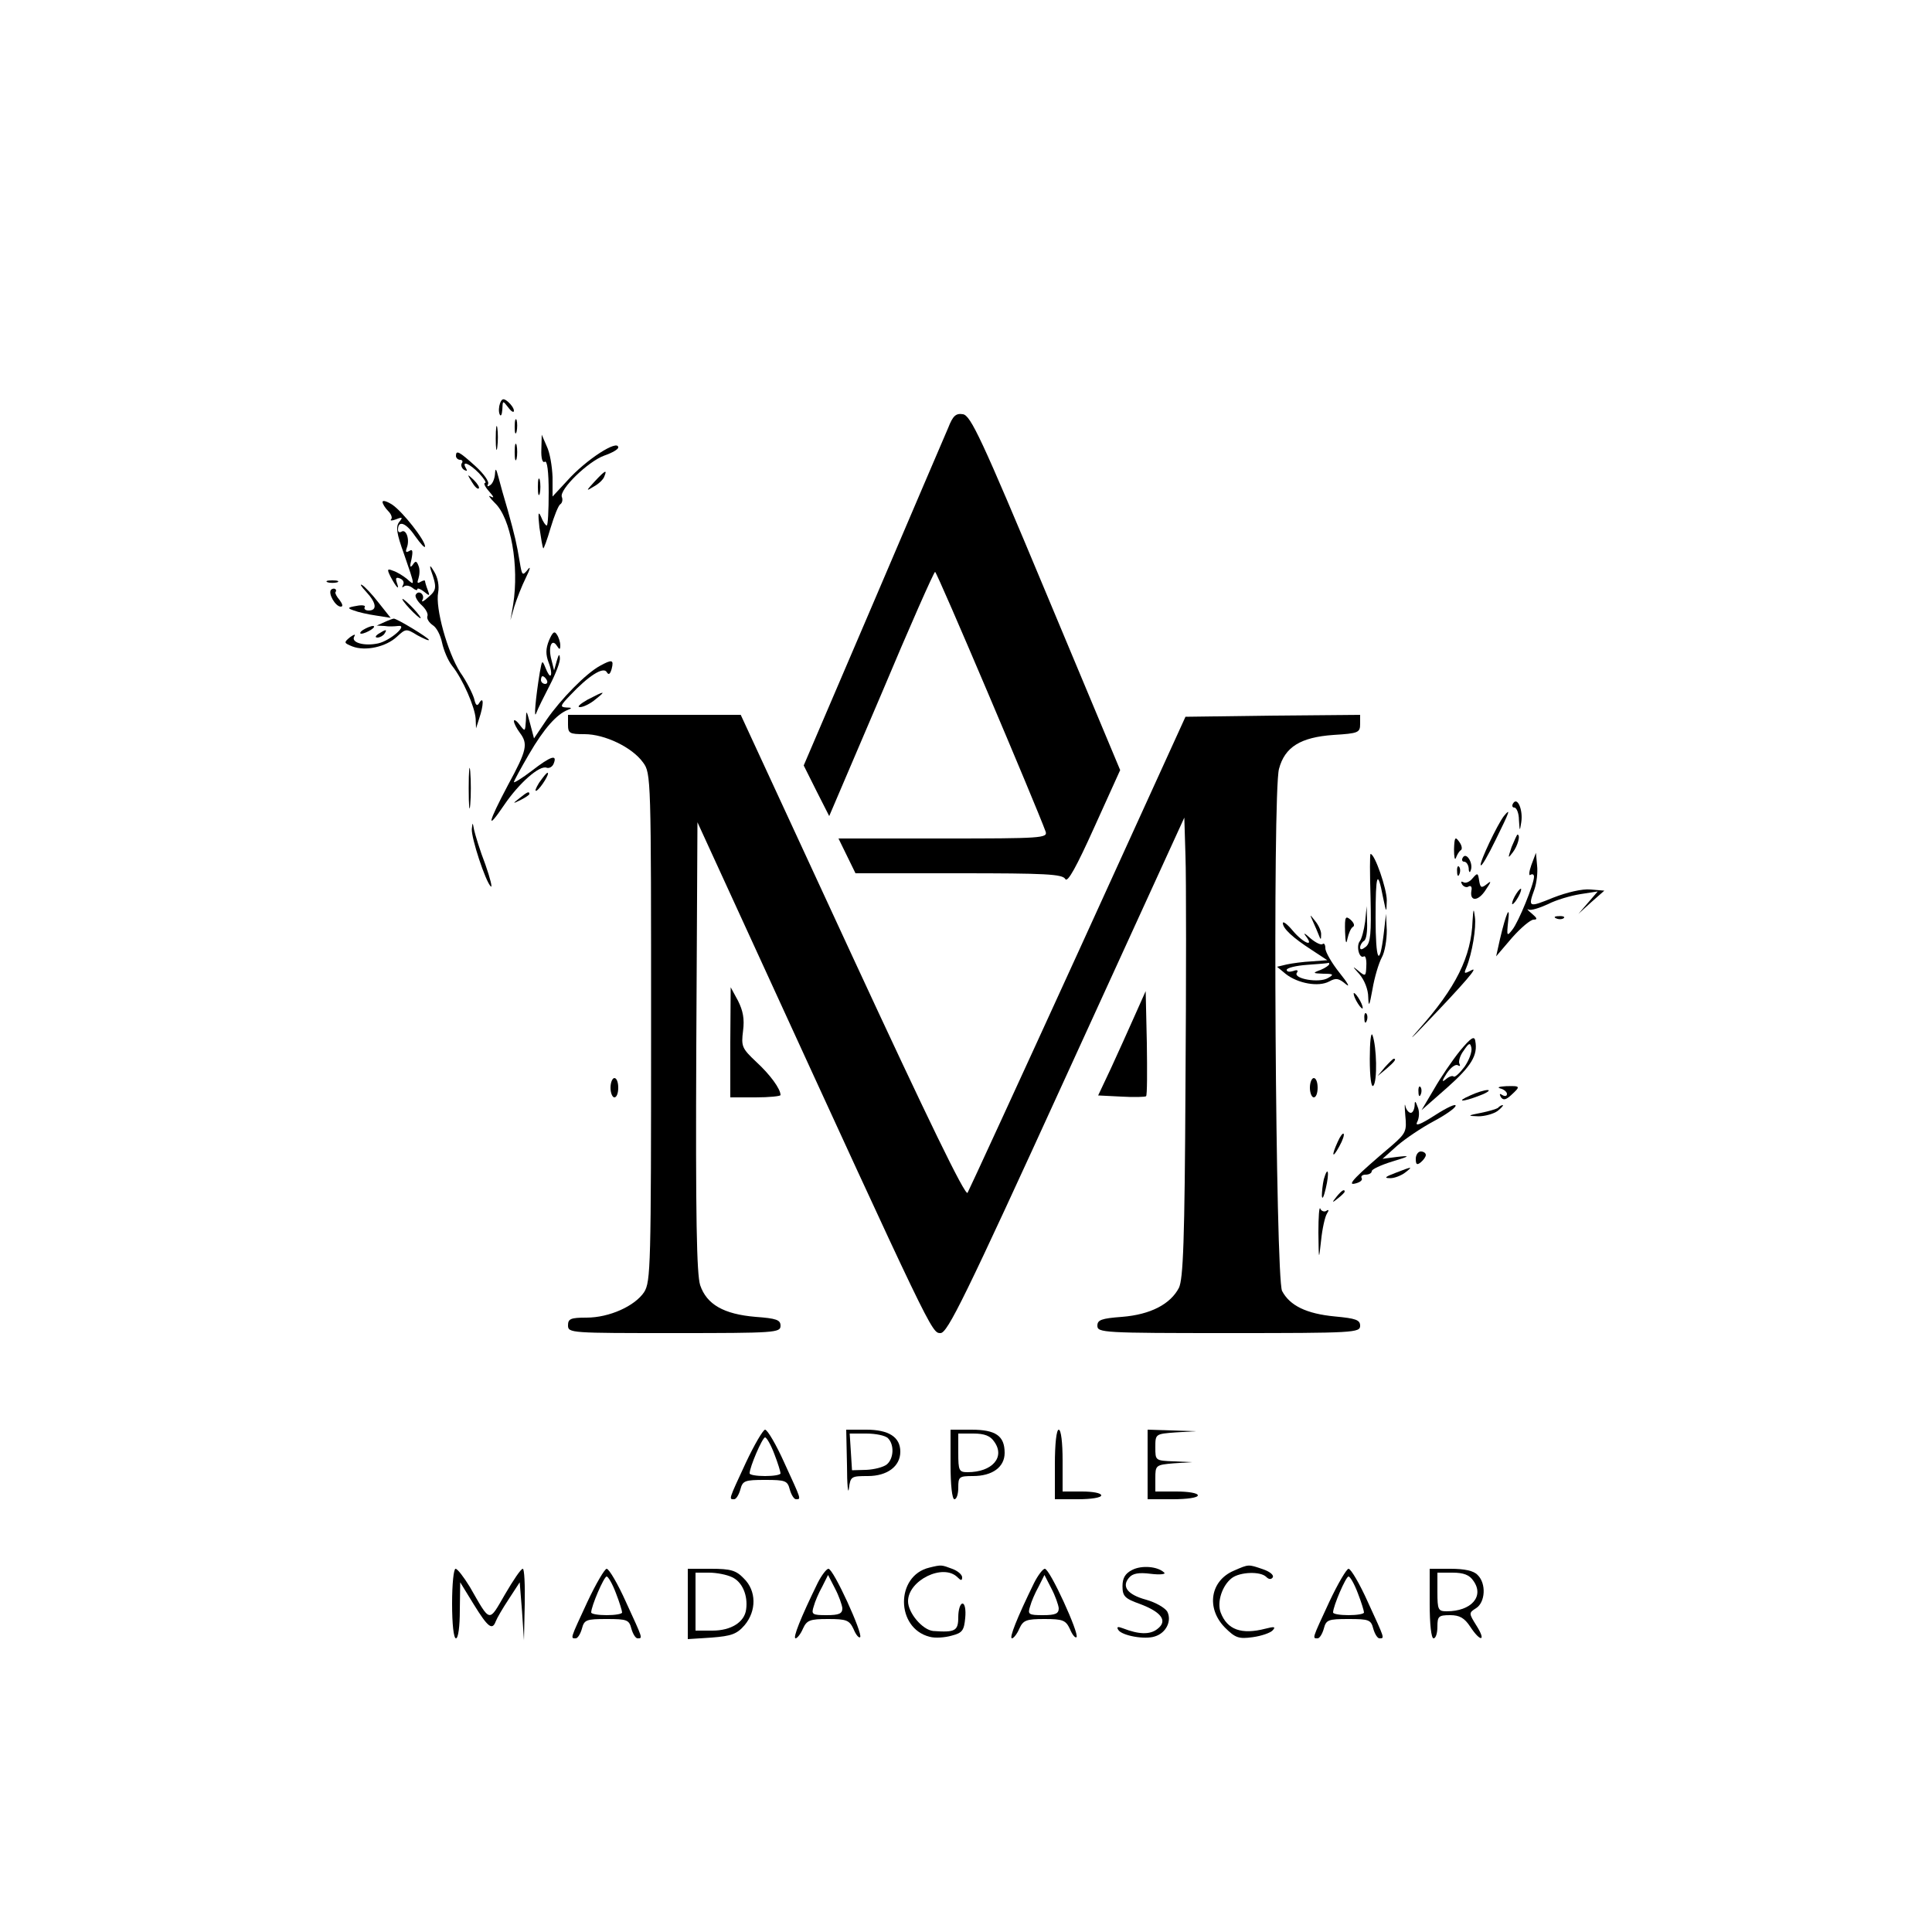 <?xml version="1.0" standalone="no"?>
<!DOCTYPE svg PUBLIC "-//W3C//DTD SVG 20010904//EN"
 "http://www.w3.org/TR/2001/REC-SVG-20010904/DTD/svg10.dtd">
<svg version="1.0" xmlns="http://www.w3.org/2000/svg"
 width="500pt" height="500pt" viewBox="0 0 500 500"
 preserveAspectRatio="xMidYMid meet">

<g transform="translate(0,500) scale(0.1,-0.1)"
fill="#000000" stroke="none">
<path d="M1294 3956 c-3 -8 -4 -21 -1 -28 3 -7 6 -2 7 12 1 24 1 24 15 6 8
-11 15 -15 15 -9 0 6 -7 16 -15 23 -12 10 -16 9 -21 -4z"/>
<path d="M2454 3893 c-9 -21 -97 -226 -195 -456 l-179 -418 33 -66 33 -65 135
316 c73 174 136 316 139 316 5 0 262 -606 286 -672 6 -17 -11 -18 -265 -18
l-271 0 22 -45 22 -45 267 0 c224 0 269 -2 276 -15 6 -10 29 32 75 134 l67
148 -192 459 c-167 400 -195 459 -215 462 -18 3 -26 -4 -38 -35z"/>
<path d="M1332 3895 c0 -16 2 -22 5 -12 2 9 2 23 0 30 -3 6 -5 -1 -5 -18z"/>
<path d="M1283 3865 c0 -27 2 -38 4 -22 2 15 2 37 0 50 -2 12 -4 0 -4 -28z"/>
<path d="M1401 3837 c-1 -23 3 -36 9 -32 6 4 10 -25 10 -79 0 -47 -2 -86 -5
-86 -3 0 -10 10 -15 23 -7 16 -8 8 -4 -28 4 -27 8 -52 10 -54 1 -2 10 22 19
53 9 30 20 58 25 61 5 3 7 12 4 19 -7 19 68 92 110 107 20 7 36 16 36 21 0 22
-83 -31 -132 -86 l-38 -41 0 50 c-1 28 -7 64 -15 80 l-13 30 -1 -38z"/>
<path d="M1332 3830 c0 -19 2 -27 5 -17 2 9 2 25 0 35 -3 9 -5 1 -5 -18z"/>
<path d="M1180 3820 c0 -5 5 -10 11 -10 5 0 8 -4 4 -9 -3 -5 0 -13 6 -17 8 -4
9 -3 5 4 -13 22 10 12 34 -13 13 -14 20 -25 15 -25 -4 0 0 -10 11 -22 12 -14
14 -18 4 -13 -8 5 -3 -3 11 -17 41 -39 63 -162 47 -263 l-7 -40 10 35 c6 19
19 53 30 75 11 22 13 32 5 21 -14 -17 -15 -16 -21 20 -8 48 -12 65 -31 134 -9
30 -20 69 -24 85 -6 23 -8 25 -9 8 -1 -12 -6 -25 -13 -29 -6 -4 -8 -3 -5 3 4
6 -11 27 -33 47 -42 38 -50 42 -50 26z"/>
<path d="M1539 3754 c-23 -25 -23 -26 -2 -13 13 7 25 19 27 26 8 19 2 16 -25
-13z"/>
<path d="M1221 3753 c7 -12 15 -20 18 -17 3 2 -3 12 -13 22 -17 16 -18 16 -5
-5z"/>
<path d="M1392 3740 c0 -19 2 -27 5 -17 2 9 2 25 0 35 -3 9 -5 1 -5 -18z"/>
<path d="M990 3701 c0 -5 7 -16 15 -24 8 -8 11 -18 7 -21 -3 -4 2 -4 13 0 17
7 18 5 8 -7 -9 -12 -7 -29 13 -84 29 -84 28 -82 7 -63 -10 8 -26 18 -36 21
-15 6 -16 4 -6 -16 15 -28 24 -37 16 -15 -4 12 -2 15 8 11 8 -3 12 -10 8 -17
-3 -6 -3 -8 2 -4 4 4 14 3 22 -3 7 -6 13 -8 13 -4 0 4 8 1 17 -6 15 -12 16
-12 10 4 -4 10 -7 21 -7 23 0 3 -5 2 -12 -2 -8 -5 -9 -2 -5 9 3 10 4 24 0 33
-5 13 -8 13 -15 2 -7 -9 -8 -4 -3 15 4 21 3 27 -6 21 -9 -5 -10 -2 -6 9 8 21
-2 49 -14 41 -5 -3 -9 -1 -9 5 0 26 21 18 44 -16 15 -21 26 -33 26 -27 0 16
-58 90 -85 108 -14 9 -25 12 -25 7z"/>
<path d="M1115 3525 c16 -45 15 -52 -6 -70 -12 -11 -19 -15 -16 -8 8 13 -9 28
-17 14 -3 -4 4 -17 15 -27 11 -10 18 -23 15 -29 -2 -6 4 -16 14 -23 10 -6 20
-26 24 -45 4 -19 15 -46 26 -60 28 -35 59 -107 61 -137 l1 -25 8 25 c12 36 12
59 1 42 -6 -11 -10 -8 -14 10 -4 13 -19 44 -36 68 -33 52 -65 167 -57 207 3
17 -1 38 -10 53 -10 17 -13 19 -9 5z"/>
<path d="M848 3493 c6 -2 18 -2 25 0 6 3 1 5 -13 5 -14 0 -19 -2 -12 -5z"/>
<path d="M948 3468 c26 -28 29 -48 6 -48 -8 0 -13 4 -10 9 3 4 -7 6 -21 3 -24
-4 -25 -6 -7 -12 10 -4 36 -10 57 -13 l38 -6 -31 39 c-17 22 -37 43 -43 46 -7
4 -2 -4 11 -18z"/>
<path d="M857 3474 c-9 -9 11 -44 25 -44 6 0 5 6 -3 17 -8 9 -12 18 -11 20 6
8 -4 13 -11 7z"/>
<path d="M1060 3425 c13 -14 26 -25 28 -25 3 0 -5 11 -18 25 -13 14 -26 25
-28 25 -3 0 5 -11 18 -25z"/>
<path d="M995 3390 l-20 -9 20 -1 c11 -2 27 -1 35 0 28 4 -20 -38 -51 -45 -36
-8 -72 2 -62 18 4 7 -1 5 -11 -2 -17 -14 -16 -15 6 -24 34 -13 87 -1 115 25
23 21 24 22 53 4 17 -9 30 -15 30 -12 0 5 -84 56 -91 55 -2 0 -13 -4 -24 -9z"/>
<path d="M940 3370 c-8 -5 -10 -10 -5 -10 6 0 17 5 25 10 8 5 11 10 5 10 -5 0
-17 -5 -25 -10z"/>
<path d="M980 3360 c-9 -6 -10 -10 -3 -10 6 0 15 5 18 10 8 12 4 12 -15 0z"/>
<path d="M1421 3343 c-9 -22 -9 -37 -1 -58 6 -15 8 -30 5 -33 -2 -3 -8 6 -13
19 -9 22 -9 21 -15 -11 -11 -67 -16 -125 -9 -105 4 11 20 43 35 72 15 29 27
60 26 70 -1 12 -3 10 -8 -7 l-7 -25 -7 28 c-9 33 1 56 14 36 7 -11 9 -11 9 1
0 8 -4 21 -9 28 -6 10 -11 6 -20 -15z m-6 -103 c3 -5 1 -10 -4 -10 -6 0 -11 5
-11 10 0 6 2 10 4 10 3 0 8 -4 11 -10z"/>
<path d="M1553 3277 c-37 -20 -102 -87 -138 -139 l-33 -49 -10 38 c-10 37 -10
37 -11 8 -2 -29 -2 -29 -16 -11 -8 11 -15 15 -15 10 0 -6 7 -19 15 -30 22 -29
19 -45 -30 -135 -53 -100 -58 -123 -10 -52 38 56 92 104 110 96 7 -2 15 3 18
11 10 25 -8 19 -57 -19 -25 -19 -46 -32 -46 -29 0 3 18 36 39 72 39 67 72 104
101 115 11 4 10 6 -4 6 -18 1 -16 5 10 32 47 50 85 74 94 60 5 -9 9 -6 13 8 6
24 1 25 -30 8z"/>
<path d="M1520 3189 c-19 -11 -28 -19 -19 -19 9 0 27 9 40 20 29 23 25 23 -21
-1z"/>
<path d="M1470 3125 c0 -23 4 -25 43 -25 52 0 123 -34 151 -73 21 -28 21 -38
21 -686 0 -619 -1 -658 -18 -685 -24 -36 -90 -66 -149 -66 -41 0 -48 -3 -48
-20 0 -20 7 -20 275 -20 262 0 275 1 275 19 0 15 -10 19 -65 23 -82 7 -126 32
-143 82 -9 29 -12 173 -10 618 l3 580 144 -314 c464 -1012 462 -1008 485
-1008 18 0 62 89 326 667 l305 667 3 -99 c2 -55 2 -323 0 -595 -2 -404 -6
-500 -17 -523 -22 -42 -73 -69 -147 -75 -54 -4 -64 -8 -64 -23 0 -18 15 -19
340 -19 325 0 340 1 340 19 0 15 -11 19 -65 24 -74 7 -117 28 -137 66 -17 34
-25 1289 -8 1351 15 57 56 82 141 88 65 4 69 6 69 29 l0 23 -226 -2 -226 -3
-278 -610 c-153 -335 -282 -615 -286 -622 -6 -9 -104 193 -298 612 l-289 625
-224 0 -223 0 0 -25z"/>
<path d="M1213 2960 c0 -47 2 -66 4 -42 2 23 2 61 0 85 -2 23 -4 4 -4 -43z"/>
<path d="M1395 2974 c-9 -15 -12 -23 -6 -20 11 7 35 46 28 46 -3 0 -12 -12
-22 -26z"/>
<path d="M1344 2934 c-18 -14 -18 -15 4 -4 12 6 22 13 22 15 0 8 -5 6 -26 -11z"/>
<path d="M3916 2921 c-4 -6 -2 -11 3 -11 6 0 12 -15 12 -32 2 -30 2 -31 6 -6
5 32 -10 67 -21 49z"/>
<path d="M3892 2888 c-17 -22 -63 -119 -60 -127 2 -5 19 25 39 66 36 73 40 84
21 61z"/>
<path d="M1221 2854 c-1 -24 35 -134 49 -148 5 -5 -1 20 -14 57 -14 36 -26 76
-29 89 -4 21 -4 21 -6 2z"/>
<path d="M3763 2802 c0 -20 2 -30 5 -22 3 8 8 17 13 20 4 3 2 13 -5 22 -10 14
-12 11 -13 -20z"/>
<path d="M3912 2808 c-10 -30 -10 -31 3 -14 13 17 21 46 12 46 -1 0 -8 -15
-15 -32z"/>
<path d="M3547 2676 c2 -91 0 -116 -12 -126 -10 -8 -15 -9 -15 -2 0 6 5 14 10
17 6 3 9 25 8 48 l-1 42 -4 -40 c-3 -22 -9 -45 -14 -51 -10 -13 -1 -47 11 -39
4 2 7 -9 6 -25 -1 -27 -2 -28 -21 -12 -16 13 -15 11 3 -9 13 -15 23 -40 23
-60 1 -27 3 -23 11 21 5 30 16 67 24 82 8 14 13 46 13 70 l-2 43 -6 -52 c-11
-90 -21 -70 -21 42 0 114 5 127 19 54 9 -43 9 -43 10 -9 0 30 -31 120 -42 120
-2 0 -2 -51 0 -114z"/>
<path d="M3786 2781 c-4 -6 -2 -11 3 -11 6 0 11 -8 12 -17 0 -10 3 -13 5 -6 8
18 -11 49 -20 34z"/>
<path d="M3963 2761 c-6 -17 -7 -29 -2 -25 5 3 9 1 9 -5 0 -19 -40 -117 -56
-137 -14 -18 -15 -17 -11 21 6 47 -5 23 -21 -45 l-10 -45 41 48 c23 26 48 47
56 47 11 0 9 4 -5 16 -10 8 -14 13 -8 10 6 -3 28 4 50 14 21 11 59 22 84 26
l45 7 -25 -29 -25 -29 33 30 34 30 -36 3 c-21 2 -60 -7 -96 -21 -64 -26 -66
-26 -49 21 6 17 9 45 7 62 l-3 33 -12 -32z"/>
<path d="M3771 2744 c0 -11 3 -14 6 -6 3 7 2 16 -1 19 -3 4 -6 -2 -5 -13z"/>
<path d="M3811 2727 c-7 -9 -18 -14 -24 -10 -6 3 -7 1 -3 -6 4 -6 12 -9 17 -5
6 3 9 -2 7 -11 -5 -29 18 -28 37 2 15 22 15 25 3 15 -14 -11 -17 -10 -20 9 -3
20 -4 21 -17 6z"/>
<path d="M3920 2680 c-6 -11 -8 -20 -6 -20 3 0 10 9 16 20 6 11 8 20 6 20 -3
0 -10 -9 -16 -20z"/>
<path d="M3811 2618 c-3 -94 -43 -174 -140 -283 -26 -29 -20 -25 13 10 111
116 144 155 124 144 -19 -10 -20 -9 -13 7 15 37 26 104 22 131 -3 24 -4 22 -6
-9z"/>
<path d="M3398 2615 c5 -11 12 -27 15 -35 5 -13 6 -13 6 1 1 8 -6 24 -15 35
-15 19 -15 19 -6 -1z"/>
<path d="M3481 2589 c1 -28 3 -35 6 -19 3 14 9 28 14 31 6 3 3 11 -6 19 -13
11 -15 7 -14 -31z"/>
<path d="M4028 2623 c7 -3 16 -2 19 1 4 3 -2 6 -13 5 -11 0 -14 -3 -6 -6z"/>
<path d="M3320 2611 c0 -14 26 -38 74 -69 l41 -27 -40 -3 c-22 -1 -51 -5 -65
-8 l-25 -6 23 -19 c31 -24 84 -34 112 -19 18 10 25 8 43 -7 12 -10 5 3 -16 29
-20 25 -37 54 -37 64 0 9 -3 14 -7 11 -3 -4 -18 3 -32 15 -14 13 -19 15 -12 6
24 -31 -6 -19 -33 13 -14 17 -26 26 -26 20z m120 -106 c0 -3 -10 -10 -22 -15
-22 -8 -21 -9 7 -10 26 0 28 -2 12 -11 -23 -14 -90 -2 -81 13 5 7 1 9 -9 5
-10 -3 -17 -2 -17 3 0 5 24 11 53 13 28 2 53 4 55 5 1 1 2 0 2 -3z"/>
<path d="M1890 2303 l0 -143 65 0 c36 0 65 3 65 6 0 16 -27 53 -63 86 -37 35
-39 40 -34 80 4 31 0 52 -13 78 l-19 35 -1 -142z"/>
<path d="M2936 2370 c-16 -36 -43 -96 -61 -135 l-33 -70 60 -3 c33 -2 62 -1
64 1 3 2 3 65 2 138 l-3 134 -29 -65z"/>
<path d="M3510 2410 c6 -11 13 -20 16 -20 2 0 0 9 -6 20 -6 11 -13 20 -16 20
-2 0 0 -9 6 -20z"/>
<path d="M3531 2364 c0 -11 3 -14 6 -6 3 7 2 16 -1 19 -3 4 -6 -2 -5 -13z"/>
<path d="M3545 2260 c0 -49 4 -75 9 -70 11 11 9 101 -2 131 -4 10 -7 -18 -7
-61z"/>
<path d="M3778 2280 c-20 -25 -50 -69 -67 -99 l-32 -54 66 58 c63 56 80 84 73
121 -2 14 -11 9 -40 -26z m12 -41 c-12 -16 -25 -28 -28 -25 -3 3 -12 0 -20 -7
-11 -9 -11 -5 2 15 10 15 23 25 29 21 5 -3 7 -2 4 4 -3 5 1 21 11 34 14 21 17
21 20 7 2 -10 -6 -32 -18 -49z"/>
<path d="M3584 2238 l-19 -23 23 19 c21 18 27 26 19 26 -2 0 -12 -10 -23 -22z"/>
<path d="M1580 2185 c0 -14 5 -25 10 -25 6 0 10 11 10 25 0 14 -4 25 -10 25
-5 0 -10 -11 -10 -25z"/>
<path d="M3390 2185 c0 -14 5 -25 10 -25 6 0 10 11 10 25 0 14 -4 25 -10 25
-5 0 -10 -11 -10 -25z"/>
<path d="M3671 2174 c0 -11 3 -14 6 -6 3 7 2 16 -1 19 -3 4 -6 -2 -5 -13z"/>
<path d="M3883 2183 c9 -2 17 -9 17 -14 0 -6 -5 -7 -12 -3 -7 5 -8 3 -4 -5 6
-9 13 -8 27 5 25 23 24 24 -13 23 -18 -1 -25 -3 -15 -6z"/>
<path d="M3805 2165 c-39 -17 -21 -18 25 0 19 7 28 14 20 14 -8 0 -28 -6 -45
-14z"/>
<path d="M3637 2112 c4 -39 1 -45 -33 -75 -97 -82 -120 -106 -97 -100 13 3 20
9 17 14 -3 5 2 9 10 9 9 0 16 4 16 9 0 5 24 16 53 25 47 14 48 16 13 12 l-38
-5 38 34 c22 19 64 47 94 63 30 16 56 34 57 40 2 7 -22 -4 -53 -24 -39 -25
-53 -30 -46 -17 5 10 6 27 1 38 -6 17 -8 17 -8 3 -1 -10 -5 -18 -10 -18 -5 0
-12 8 -14 18 -2 9 -2 -2 0 -26z"/>
<path d="M3877 2133 c-4 -3 -24 -9 -44 -13 -36 -7 -36 -8 -7 -9 16 0 39 6 50
14 10 8 16 15 13 15 -3 0 -9 -3 -12 -7z"/>
<path d="M3462 2045 c-17 -37 -14 -45 4 -12 9 16 14 31 11 33 -2 2 -9 -7 -15
-21z"/>
<path d="M3664 2001 c0 -15 3 -17 13 -9 7 6 13 14 13 19 0 5 -6 9 -13 9 -7 0
-13 -9 -13 -19z"/>
<path d="M3610 1964 c-24 -9 -29 -13 -14 -13 11 -1 29 6 40 14 22 17 20 17
-26 -1z"/>
<path d="M3426 1948 c-3 -13 -5 -32 -5 -43 1 -11 5 -2 10 19 10 42 6 62 -5 24z"/>
<path d="M3459 1903 c-13 -16 -12 -17 4 -4 9 7 17 15 17 17 0 8 -8 3 -21 -13z"/>
<path d="M3412 1810 c1 -73 1 -74 7 -20 3 30 10 61 15 69 6 9 5 12 -2 7 -5 -3
-13 0 -15 6 -3 7 -5 -21 -5 -62z"/>
<path d="M1930 1214 c-45 -97 -44 -94 -30 -94 5 0 12 11 16 25 6 23 11 25 64
25 53 0 58 -2 64 -25 4 -14 11 -25 16 -25 14 0 14 -2 -30 94 -21 47 -44 86
-50 86 -5 0 -28 -39 -50 -86z m74 23 c9 -23 16 -46 16 -50 0 -4 -18 -7 -40 -7
-22 0 -40 3 -40 7 0 16 33 93 40 93 4 0 15 -19 24 -43z"/>
<path d="M2192 1208 c0 -51 3 -78 5 -60 4 31 6 32 49 32 50 0 84 25 84 63 0
38 -30 57 -88 57 l-52 0 2 -92z m106 70 c17 -17 15 -53 -3 -68 -9 -7 -32 -13
-53 -14 l-37 -1 -3 48 -3 47 43 0 c24 0 49 -5 56 -12z"/>
<path d="M2460 1210 c0 -53 4 -90 10 -90 6 0 10 14 10 30 0 28 2 30 38 30 50
0 82 23 82 60 0 44 -23 60 -86 60 l-54 0 0 -90z m113 59 c29 -40 -5 -79 -69
-79 -22 0 -24 4 -24 50 l0 50 39 0 c29 0 44 -6 54 -21z"/>
<path d="M2730 1210 l0 -90 60 0 c33 0 60 4 60 10 0 6 -22 10 -50 10 l-50 0 0
80 c0 47 -4 80 -10 80 -6 0 -10 -37 -10 -90z"/>
<path d="M2970 1210 l0 -90 65 0 c37 0 65 4 65 10 0 6 -25 10 -55 10 l-55 0 0
34 c0 34 1 35 48 39 l47 3 -47 2 c-48 2 -48 2 -48 36 0 35 0 35 53 39 l52 3
-62 2 -63 2 0 -90z"/>
<path d="M2405 943 c-88 -21 -87 -157 1 -179 14 -4 40 -2 57 3 28 7 32 14 35
46 2 21 -1 37 -7 37 -6 0 -11 -16 -11 -35 0 -36 -8 -40 -65 -36 -28 3 -65 47
-65 77 0 54 91 99 128 62 9 -9 12 -9 12 0 0 7 -12 17 -26 22 -27 10 -27 11
-59 3z"/>
<path d="M2930 937 c-18 -9 -25 -21 -25 -42 0 -26 6 -32 45 -46 56 -21 73 -44
45 -65 -19 -15 -48 -14 -89 2 -13 5 -17 4 -12 -4 9 -15 69 -26 95 -17 29 9 44
40 32 64 -6 10 -30 24 -55 31 -48 13 -64 34 -44 57 9 11 25 14 56 10 24 -3 40
-1 35 3 -16 16 -58 20 -83 7z"/>
<path d="M3193 935 c-61 -26 -72 -97 -23 -147 27 -27 36 -30 72 -25 22 3 46
11 52 18 8 9 4 10 -19 4 -62 -16 -99 -3 -116 42 -10 27 4 70 29 89 21 16 74
18 89 3 7 -7 13 -7 17 -1 3 6 -8 15 -26 21 -38 13 -36 13 -75 -4z"/>
<path d="M1170 850 c0 -53 4 -90 10 -90 6 0 10 31 10 73 l1 72 35 -57 c37 -60
48 -68 57 -44 3 8 18 34 34 58 l28 43 6 -75 5 -75 2 93 c1 50 -1 92 -5 92 -5
0 -25 -30 -46 -66 -43 -74 -37 -75 -91 19 -16 26 -32 47 -37 47 -5 0 -9 -40
-9 -90z"/>
<path d="M1520 854 c-45 -97 -44 -94 -30 -94 5 0 12 11 16 25 6 23 11 25 64
25 53 0 58 -2 64 -25 4 -14 11 -25 16 -25 14 0 14 -2 -30 94 -21 47 -44 86
-50 86 -5 0 -28 -39 -50 -86z m74 23 c9 -23 16 -46 16 -50 0 -4 -18 -7 -40 -7
-22 0 -40 3 -40 7 0 16 33 93 40 93 4 0 15 -19 24 -43z"/>
<path d="M1780 849 l0 -91 62 4 c51 4 65 9 85 32 31 37 31 89 -2 121 -20 21
-34 25 -85 25 l-60 0 0 -91z m115 69 c26 -12 41 -47 36 -83 -4 -33 -39 -55
-87 -55 l-44 0 0 75 0 75 35 0 c19 0 46 -5 60 -12z"/>
<path d="M2116 903 c-44 -90 -65 -143 -57 -143 4 0 13 11 19 25 10 22 18 25
65 25 48 0 55 -3 66 -26 6 -15 14 -24 17 -21 8 8 -69 177 -82 177 -5 0 -18
-17 -28 -37z m64 -65 c0 -14 -8 -18 -41 -18 -37 0 -40 2 -33 23 3 12 13 35 22
51 l15 30 18 -35 c10 -19 18 -42 19 -51z"/>
<path d="M2676 903 c-44 -90 -65 -143 -57 -143 4 0 13 11 19 25 10 22 18 25
65 25 48 0 55 -3 66 -26 6 -15 14 -24 17 -21 8 8 -69 177 -82 177 -5 0 -18
-17 -28 -37z m64 -65 c0 -14 -8 -18 -41 -18 -37 0 -40 2 -33 23 3 12 13 35 22
51 l15 30 18 -35 c10 -19 18 -42 19 -51z"/>
<path d="M3440 854 c-45 -97 -44 -94 -30 -94 5 0 12 11 16 25 6 23 11 25 64
25 53 0 58 -2 64 -25 4 -14 11 -25 16 -25 14 0 14 -2 -30 94 -21 47 -44 86
-50 86 -5 0 -28 -39 -50 -86z m74 23 c9 -23 16 -46 16 -50 0 -4 -18 -7 -40 -7
-22 0 -40 3 -40 7 0 16 33 93 40 93 4 0 15 -19 24 -43z"/>
<path d="M3700 850 c0 -53 4 -90 10 -90 6 0 10 14 10 30 0 27 3 30 33 30 24 0
37 -7 52 -30 27 -41 42 -38 16 3 -20 32 -20 33 -1 45 24 15 27 64 4 86 -10 11
-34 16 -70 16 l-54 0 0 -90z m113 59 c29 -40 -5 -79 -69 -79 -22 0 -24 4 -24
50 l0 50 39 0 c29 0 44 -6 54 -21z"/>
</g>
</svg>
